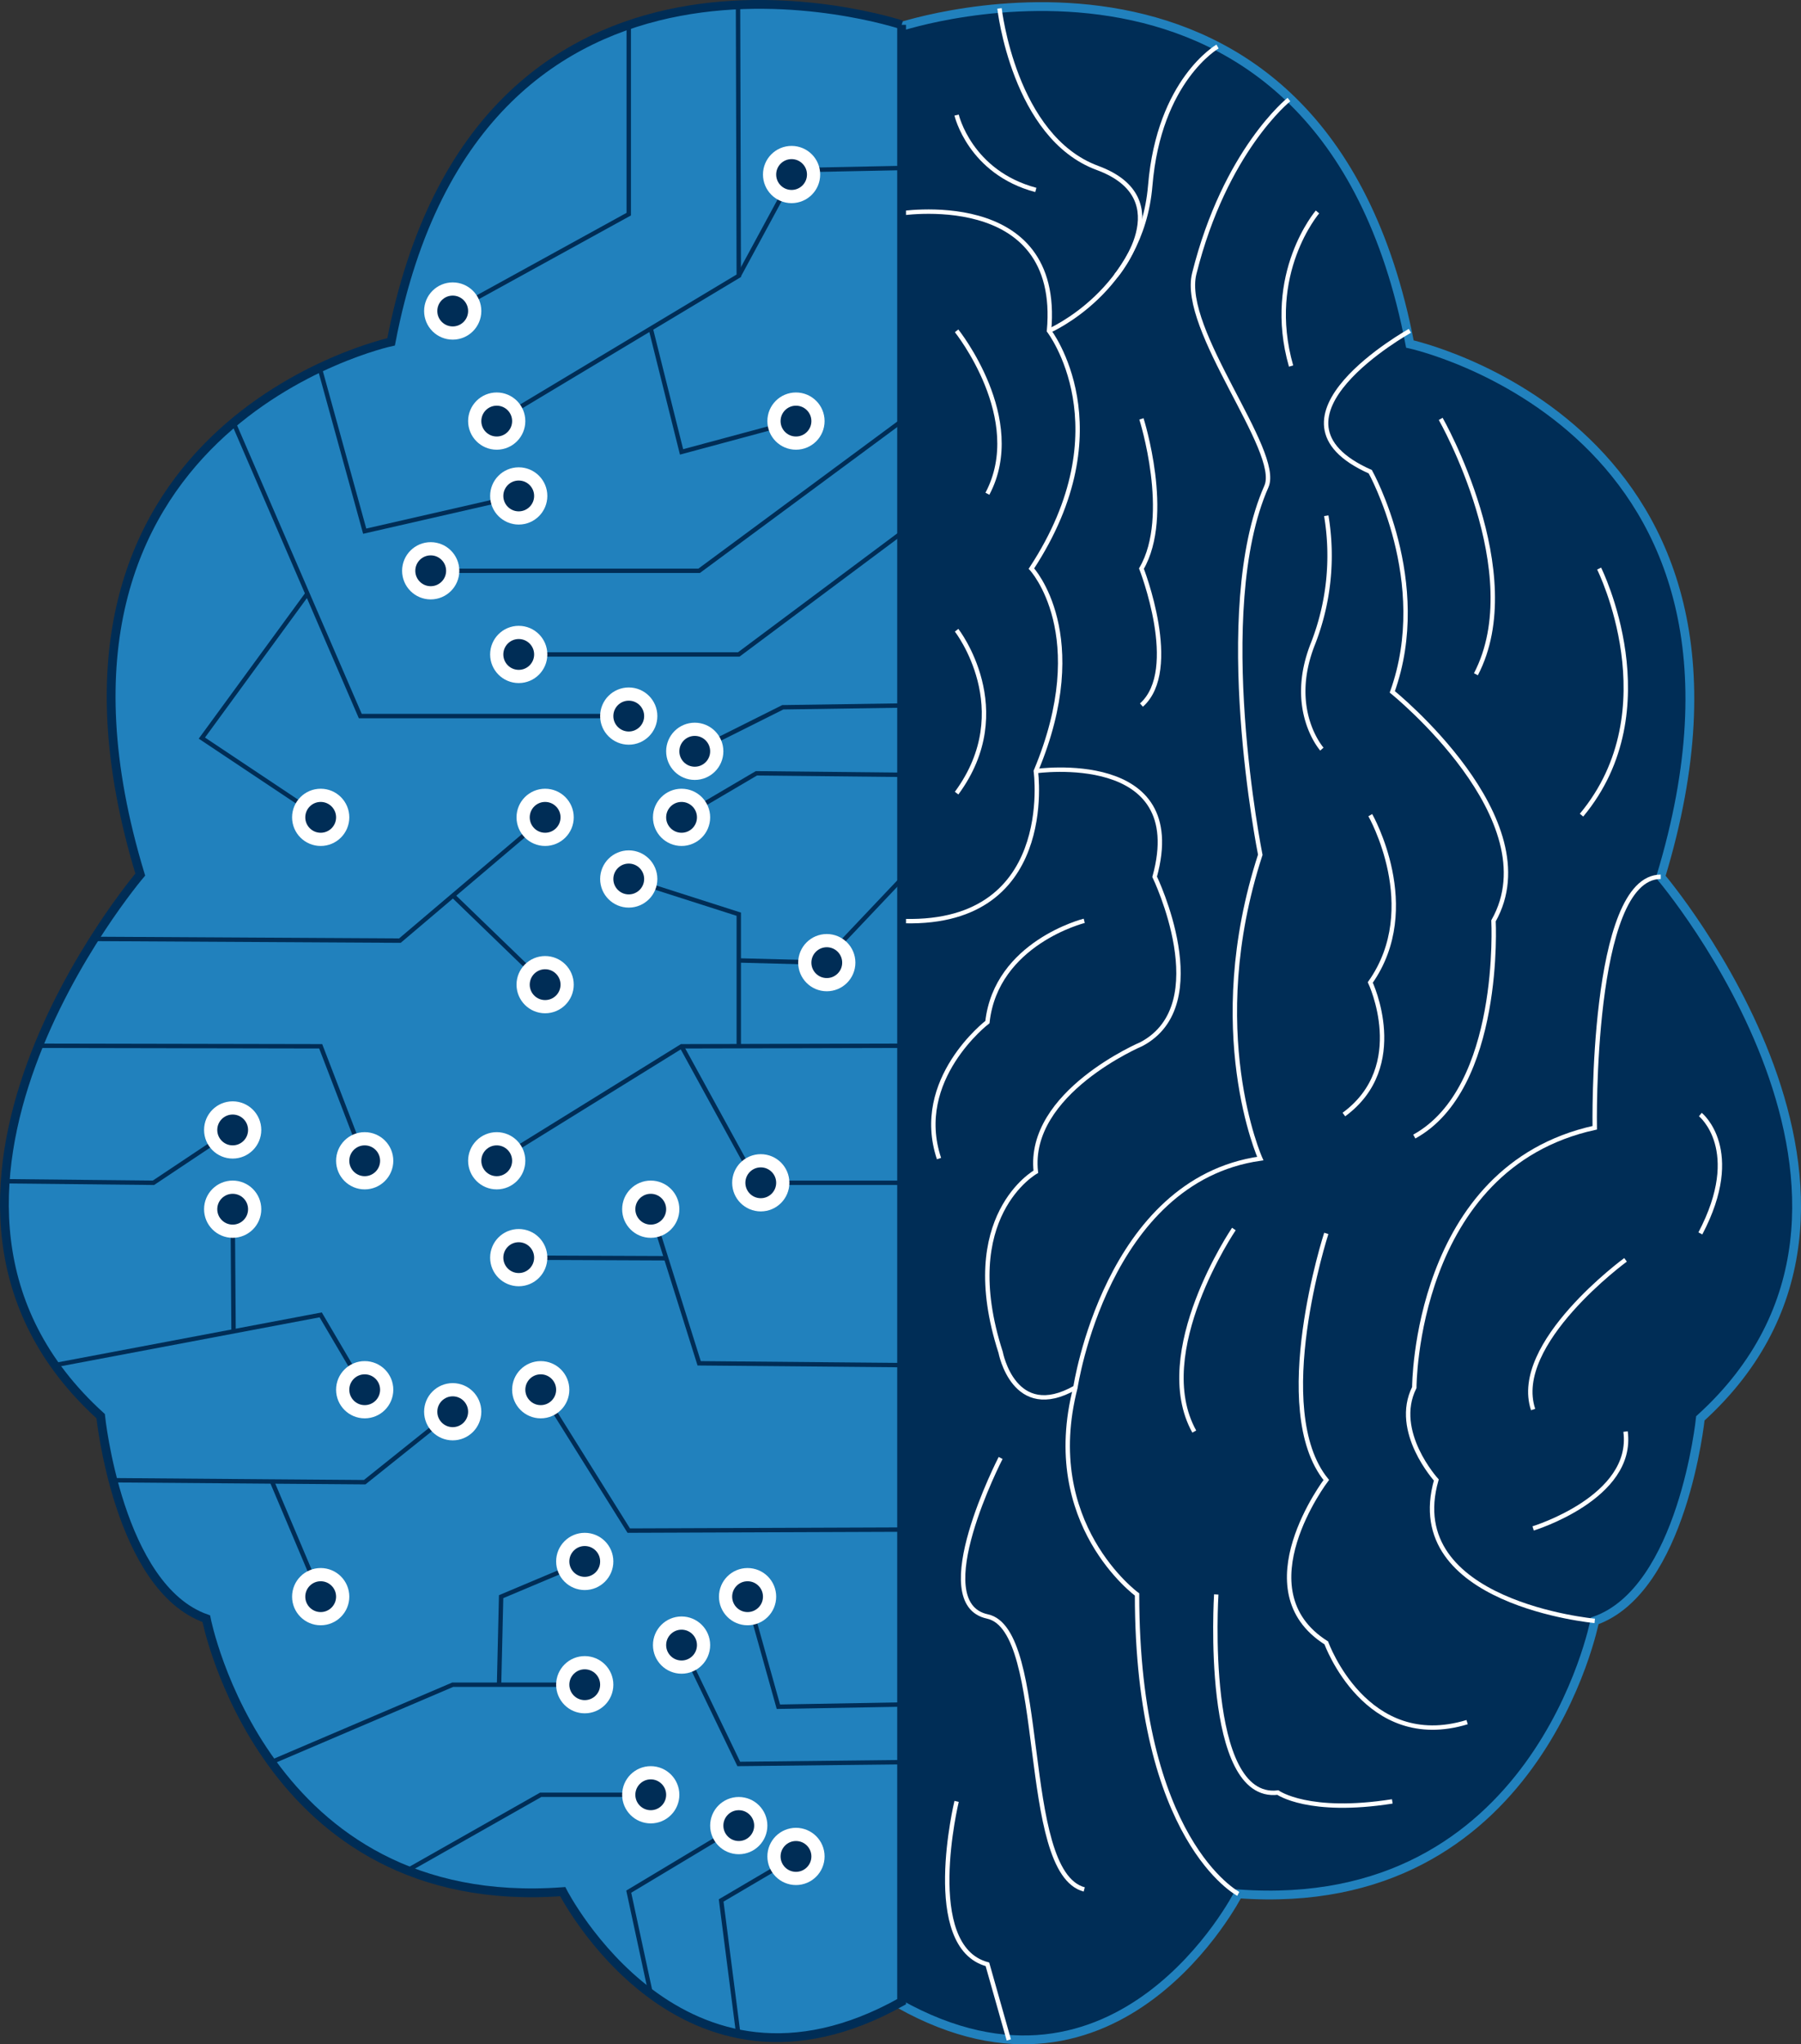 <svg xmlns="http://www.w3.org/2000/svg" viewBox="0 0 409.24 464.31"><rect x="0" y="0" width="409.24" height="464.31" fill="#333333" stroke="none"/><defs><style>.cls-1,.cls-5{fill:#002d56;}.cls-1{stroke:#2181bd;}.cls-1,.cls-2,.cls-3,.cls-4,.cls-5{stroke-miterlimit:10;}.cls-1,.cls-3{stroke-width:2px;}.cls-2,.cls-4{fill:none;}.cls-2,.cls-5{stroke:#fff;}.cls-3{fill:#2181bd;}.cls-3,.cls-4{stroke:#002d56;}.cls-5{stroke-width:3px;}</style></defs><title>Asset 1</title><g id="Layer_2" data-name="Layer 2"><g id="HUMAN"><g id="Human-Brain"><path class="cls-1" d="M204.37,6.14v449c50,28,77-25,77-25,68,5,81-62,81-62,20-7,24-46,24-46,54-49-9-123-9-123,31-102-57-121-57-121-20-104-116-72-116-72"/></g><g id="HUMAN-Folds"><path class="cls-2" d="M311.37,185.14s12,21,0,38c0,0,9,19-6,30"/><path class="cls-2" d="M320.37,75.14s-36,20-9,32c0,0,14,25,5,50,0,0,36,29,23,52,0,0,2,38-18,49"/><path class="cls-2" d="M362.37,368.14s-44-4-36-32c0,0-10-11-5-21,0,0,0-50,41-59,0,0-1-57,15-57"/><path class="cls-2" d="M369.37,286.14s-26,19-21,34"/><path class="cls-2" d="M386.37,253.14s10,8,0,27"/><path class="cls-2" d="M348.37,347.14s23-7,21-22"/><path class="cls-2" d="M327.37,95.14s20,35,8,58"/><path class="cls-2" d="M363.37,129.14s16,32-4,56"/><path class="cls-2" d="M301.37,280.14s-13,40,0,56c0,0-19,25,0,37,0,0,9,25,32,18"/><path class="cls-2" d="M281.37,430.14s-23-12-23-68c0,0-22-16-14-47,0,0,7-47,42-52,0,0-13-29,0-69,0,0-11.11-55.42,1.39-83.64,3.55-8-19.58-35.6-16.39-48.36,7-28,21.51-39.53,21.51-39.53"/><path class="cls-2" d="M203.87,48.57s37.5-6.43,34.5,26.57c0,0,17,22-4,54,0,0,14,15,1,46,0,0,5,36-31.5,34"/><path class="cls-2" d="M217.37,75.14s16,20,7,37"/><path class="cls-2" d="M217.37,143.14s14,18,0,37"/><path class="cls-2" d="M235.37,175.14s35-5,27,24c0,0,14,29-3,38,0,0-26,11-24,29,0,0-18,10-8,41,0,0,3,16,17,8"/><path class="cls-2" d="M301.37,117.14a54.94,54.94,0,0,1-3,29c-6,15,2,24,2,24"/><path class="cls-2" d="M238.37,75.14s21-9,23-33,15.29-31.57,15.29-31.57"/><path class="cls-2" d="M227.12,1.91s3.25,29.23,22.25,36.23,4.21,24.5,4.21,24.5"/><path class="cls-2" d="M217.37,26.14s3,13,18,17"/><path class="cls-2" d="M259.37,95.14s7,22,0,34c0,0,9,23,0,31"/><path class="cls-2" d="M246.37,209.14s-20,5-22,23c0,0-17,13-11,31"/><path class="cls-2" d="M227.37,331.14s-17,33-3,36,7,58,22,62"/><path class="cls-2" d="M276.37,362.14s-3,47,14,45c0,0,7,5,26,2"/><path class="cls-2" d="M280.37,279.14s-19,28-9,46"/><path class="cls-2" d="M299.37,48.14s-12,14-6,35"/><path class="cls-2" d="M217.37,409.14s-8,33,7,37l4.86,17.17"/></g></g><g id="ROBOT"><g id="ROBOT-BRAIN"><path class="cls-3" d="M204.87,5.64s-96-32-116,72c0,0-88,19-57,121,0,0-63,74-9,123,0,0,4,39,24,46,0,0,13,67,81,62,0,0,27,53,77,25V5.64"/></g><g id="ROBOT-FOLDS"><polyline class="cls-4" points="53.07 96.02 81.87 162.64 142.87 162.64"/><polyline class="cls-4" points="21.4 213.25 90.87 213.64 123.87 185.64"/><polyline class="cls-4" points="204.87 237.52 154.87 237.64 112.87 263.64"/><polyline class="cls-4" points="204.87 310.05 158.87 309.64 147.87 274.64"/><polyline class="cls-4" points="167.7 1.5 167.87 62.64 112.87 95.64"/><polyline class="cls-4" points="142.87 5.67 142.87 48.64 102.87 70.64"/><polyline class="cls-4" points="204.87 95.64 158.87 129.64 97.87 129.64"/><polyline class="cls-4" points="204.87 121.03 167.87 148.64 117.87 148.64"/><polyline class="cls-4" points="8.77 237.52 72.87 237.64 82.87 263.64"/><polyline class="cls-4" points="167.87 237.52 167.87 207.64 142.87 199.64"/><polyline class="cls-4" points="12.48 310.05 72.87 298.64 82.87 315.64"/><polyline class="cls-4" points="61.66 400.23 102.87 382.64 132.87 382.64"/><polyline class="cls-4" points="92.87 424.64 122.87 407.64 147.87 407.64"/><polyline class="cls-4" points="204.87 347.41 142.87 347.64 122.87 315.64"/><polyline class="cls-4" points="25.66 336.2 61.66 336.48 82.87 336.64 102.87 320.64"/><line class="cls-4" x1="72.87" y1="362.64" x2="61.87" y2="336.64"/><polyline class="cls-4" points="69.85 134.84 45.87 167.64 72.87 185.64"/><line class="cls-4" x1="102.94" y1="203.41" x2="123.87" y2="223.64"/><line class="cls-4" x1="151.37" y1="285.78" x2="117.87" y2="285.64"/><line class="cls-4" x1="53.07" y1="302.38" x2="52.87" y2="274.64"/><polyline class="cls-4" points="1 268.29 34.87 268.64 52.87 256.64"/><polyline class="cls-4" points="204.87 38.16 180.87 38.64 167.87 62.64"/><polyline class="cls-4" points="147.87 74.64 154.87 102.64 180.87 95.64"/><polyline class="cls-4" points="72.64 83.56 82.87 120.64 117.87 112.64"/><polyline class="cls-4" points="204.87 400.23 167.87 400.64 154.87 373.64"/><polyline class="cls-4" points="113.4 382.64 113.87 362.64 132.87 354.64"/><polyline class="cls-4" points="167.87 462.81 163.87 431.64 180.87 421.64"/><polyline class="cls-4" points="147.87 452.83 142.87 429.64 167.87 414.64"/><polyline class="cls-4" points="204.87 175.98 171.87 175.64 154.87 185.64"/><polyline class="cls-4" points="204.87 160.24 177.87 160.64 157.87 170.64"/><polyline class="cls-4" points="167.87 218.14 186.87 218.64 204.87 199.64"/><polyline class="cls-4" points="204.87 268.64 171.87 268.64 154.87 237.64"/><polyline class="cls-4" points="204.87 387.14 176.87 387.64 169.87 362.64"/></g><g id="ROBOT-SYNAPSE"><circle class="cls-5" cx="123.87" cy="185.64" r="5"/><circle class="cls-5" cx="123.87" cy="223.64" r="5"/><circle class="cls-5" cx="142.87" cy="199.64" r="5"/><circle class="cls-5" cx="72.87" cy="185.64" r="5"/><circle class="cls-5" cx="142.87" cy="162.64" r="5"/><circle class="cls-5" cx="117.87" cy="148.64" r="5"/><circle class="cls-5" cx="97.87" cy="129.64" r="5"/><circle class="cls-5" cx="112.87" cy="263.64" r="5"/><circle class="cls-5" cx="147.87" cy="274.64" r="5"/><circle class="cls-5" cx="117.87" cy="285.64" r="5"/><circle class="cls-5" cx="82.87" cy="263.64" r="5"/><circle class="cls-5" cx="52.87" cy="256.64" r="5"/><circle class="cls-5" cx="52.87" cy="274.64" r="5"/><circle class="cls-5" cx="82.87" cy="315.64" r="5"/><circle class="cls-5" cx="102.87" cy="320.64" r="5"/><circle class="cls-5" cx="122.87" cy="315.64" r="5"/><circle class="cls-5" cx="72.87" cy="362.64" r="5"/><circle class="cls-5" cx="132.87" cy="354.64" r="5"/><circle class="cls-5" cx="132.87" cy="382.64" r="5"/><circle class="cls-5" cx="154.87" cy="373.64" r="5"/><circle class="cls-5" cx="169.87" cy="362.64" r="5"/><circle class="cls-5" cx="147.87" cy="407.64" r="5"/><circle class="cls-5" cx="167.87" cy="414.64" r="5"/><circle class="cls-5" cx="180.87" cy="421.64" r="5"/><circle class="cls-5" cx="154.87" cy="185.64" r="5"/><circle class="cls-5" cx="157.87" cy="170.64" r="5"/><circle class="cls-5" cx="117.87" cy="112.64" r="5"/><circle class="cls-5" cx="180.87" cy="95.64" r="5"/><circle class="cls-5" cx="112.87" cy="95.64" r="5"/><circle class="cls-5" cx="102.87" cy="70.64" r="5"/><circle class="cls-5" cx="179.87" cy="39.64" r="5"/><circle class="cls-5" cx="187.87" cy="218.64" r="5"/><circle class="cls-5" cx="172.87" cy="268.64" r="5"/></g></g></g></svg>